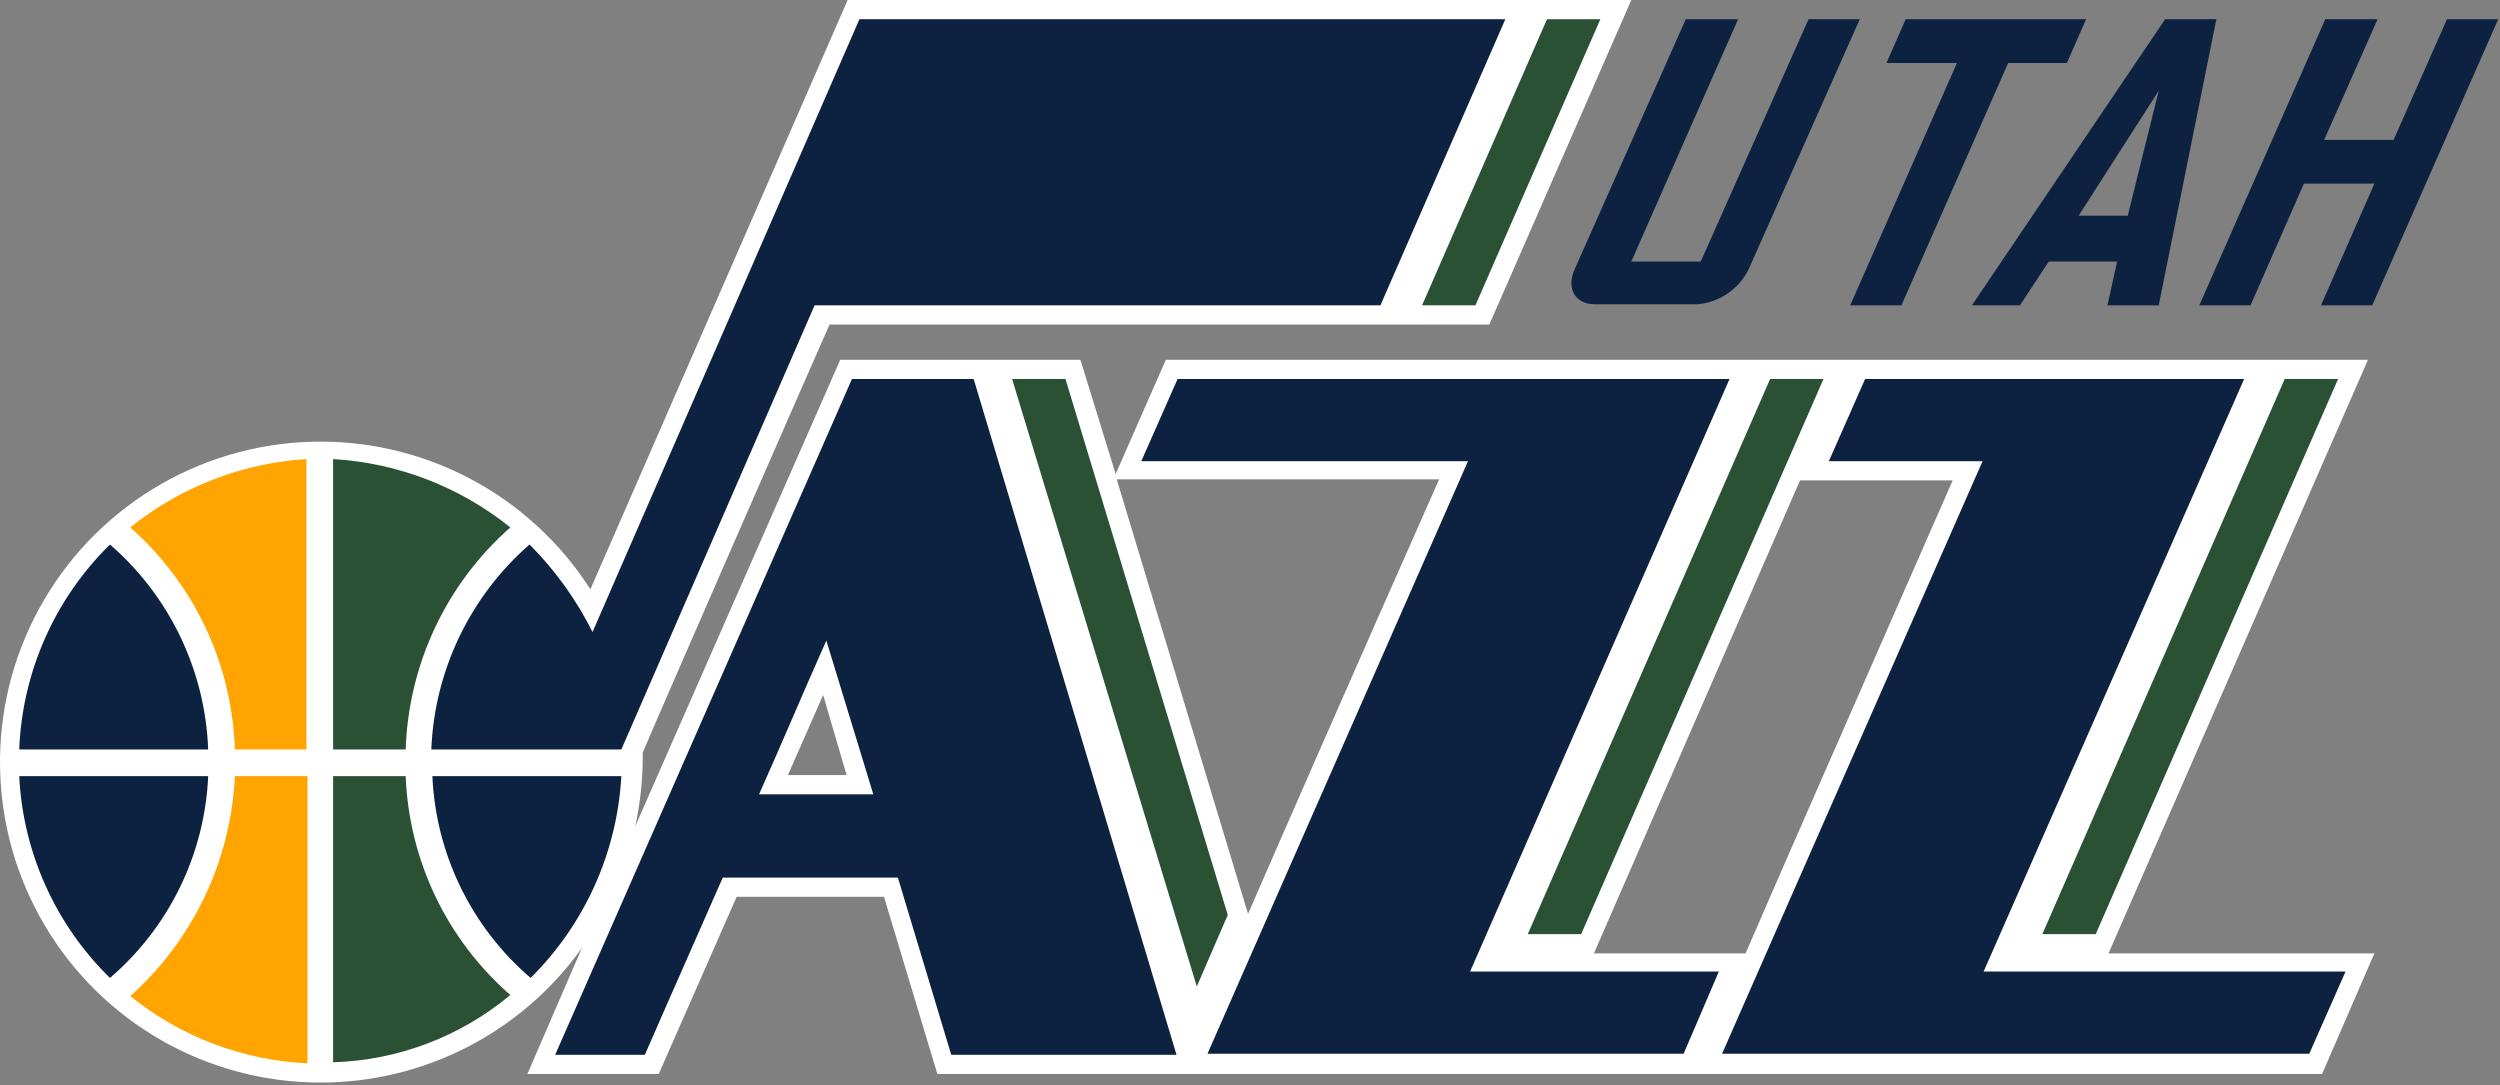 <svg width="281" height="122" viewBox="0 0 281 122" fill="none" xmlns="http://www.w3.org/2000/svg">
<rect x="0" y="0" width="281" height="122" fill="#808080" stroke="none"/>
<g clip-path="url(#clip0_106_55)">
<path d="M237 107.16L266.16 40.44H131.04L125.4 53.28L121.44 40.44H94.44C94.44 40.44 76.56 81.12 71.4 92.88C71.923 90.474 72.204 88.022 72.24 85.56V84.6C74.16 80.04 90 43.8 93.24 36.48H167.4L183.36 0H95.28L66.36 66.24C62.989 60.974 58.306 56.676 52.771 53.769C47.236 50.861 41.039 49.445 34.791 49.659C28.542 49.872 22.456 51.709 17.133 54.987C11.809 58.266 7.43 62.873 4.427 68.357C1.424 73.841 -0.1 80.012 0.005 86.264C0.11 92.515 1.84 98.631 5.026 104.011C8.211 109.391 12.742 113.849 18.173 116.947C23.604 120.045 29.748 121.676 36 121.68C41.751 121.686 47.42 120.316 52.534 117.686C57.648 115.056 62.059 111.241 65.4 106.56L59.28 120.72H74.04L82.8 100.8H99.36L105.36 120.72H261L266.88 107.16H237ZM88.56 87.12L92.52 78.12L95.16 87.12H88.56ZM140.28 102.72L125.52 53.88H161.76C150.96 78.24 144.36 93.36 140.28 102.72ZM196.2 107.16H179.16L202.32 54H219.48C207 82.44 200.04 98.28 196.2 107.16Z" fill="white"/>
<path d="M2.16 87.24C2.581 95.815 6.224 103.915 12.36 109.92C15.653 107.096 18.332 103.626 20.231 99.725C22.13 95.824 23.209 91.575 23.4 87.24H2.16Z" fill="#0D2240"/>
<path d="M26.4 87.24C26.179 91.935 25.026 96.539 23.007 100.783C20.988 105.027 18.143 108.827 14.64 111.96C20.305 116.538 27.284 119.187 34.56 119.52V87.24H26.4Z" fill="#FFA400"/>
<path d="M2.16 84.24H23.4C23.237 79.848 22.172 75.537 20.273 71.573C18.374 67.61 15.681 64.079 12.36 61.2C6.148 67.3 2.5 75.541 2.16 84.24Z" fill="#0D2240"/>
<path d="M14.64 59.28C18.199 62.418 21.079 66.251 23.101 70.544C25.124 74.836 26.246 79.497 26.4 84.24H34.44V51.6C27.205 52.054 20.288 54.736 14.64 59.28Z" fill="#FFA400"/>
<path d="M69.84 87.24H48.6C48.791 91.575 49.87 95.824 51.769 99.725C53.667 103.626 56.346 107.096 59.64 109.92C65.73 103.884 69.365 95.802 69.84 87.24Z" fill="#0D2240"/>
<path d="M45.6 87.24H37.44V119.4C44.738 119.178 51.752 116.516 57.36 111.84C53.827 108.757 50.962 104.985 48.94 100.755C46.917 96.524 45.781 91.925 45.6 87.24Z" fill="#2B5134"/>
<path d="M57.36 59.28C51.678 54.715 44.716 52.031 37.44 51.6V84.24H45.6C45.754 79.497 46.876 74.836 48.899 70.544C50.921 66.251 53.801 62.418 57.36 59.28Z" fill="#2B5134"/>
<path d="M96.6 2.16L66.6 71.04C64.782 67.403 62.391 64.08 59.52 61.2C56.209 64.088 53.523 67.62 51.624 71.582C49.726 75.543 48.656 79.851 48.48 84.24H69.84L91.56 34.32H155.16L169.2 2.16H96.6Z" fill="#0D2240"/>
<path d="M165.84 34.32L179.88 2.16H173.88L159.84 34.32H165.84Z" fill="#2B5134"/>
<path d="M106.92 118.56H132.24L109.44 42.6H95.76L62.4 118.56H72.48C72.48 118.56 76.2 110.04 81.24 98.64H100.92L106.92 118.56ZM85.32 89.28C87.84 83.64 90.36 77.64 92.88 72L98.16 89.28H85.32Z" fill="#0D2240"/>
<path d="M134.52 110.88L138 102.84L119.76 42.6H113.76L134.52 110.88Z" fill="#2B5134"/>
<path d="M222.96 109.2L252.24 42.6H209.64L205.56 51.84H222.84C213.96 72 193.56 118.44 193.56 118.44H259.56L263.64 109.2H222.96Z" fill="#0D2240"/>
<path d="M177.72 105L204.96 42.6H198.96L171.72 105H177.72Z" fill="#2B5134"/>
<path d="M235.56 105L262.8 42.6H256.8L229.56 105H235.56Z" fill="#2B5134"/>
<path d="M194.4 42.6H132.36L128.28 51.84H165C156.12 72 135.72 118.44 135.72 118.44H189.24L193.2 109.2H165.24L194.4 42.6Z" fill="#0D2240"/>
<path d="M191.16 29.4H183.36L195.36 2.16H189.48L177 30.24C176.04 32.4 177 34.2 179.28 34.2H190.8C192.021 34.095 193.193 33.675 194.203 32.981C195.213 32.287 196.025 31.342 196.56 30.24L209.04 2.16H203.28L191.16 29.4Z" fill="#0D2240"/>
<path d="M234.48 2.16H214.2L212.04 7.08H219.96L207.96 34.32H213.72L225.72 7.08H232.32L234.48 2.16Z" fill="#0D2240"/>
<path d="M242.64 10.2L239.16 24.24H233.64L242.64 10.2ZM249.12 2.16H243.36L221.64 34.32H227.04L230.28 29.4H237.96L236.88 34.32H242.64L249.12 2.16Z" fill="#0D2240"/>
<path d="M275.04 2.16L269.04 15.72H261.24L267.24 2.16H261.36L247.2 34.32H252.96L258.96 20.64H266.88L260.88 34.32H266.64L280.8 2.16H275.04Z" fill="#0D2240"/>
</g>
<defs>
<clipPath id="clip0_106_55">
<rect width="280.8" height="121.68" fill="white"/>
</clipPath>
</defs>
</svg>

